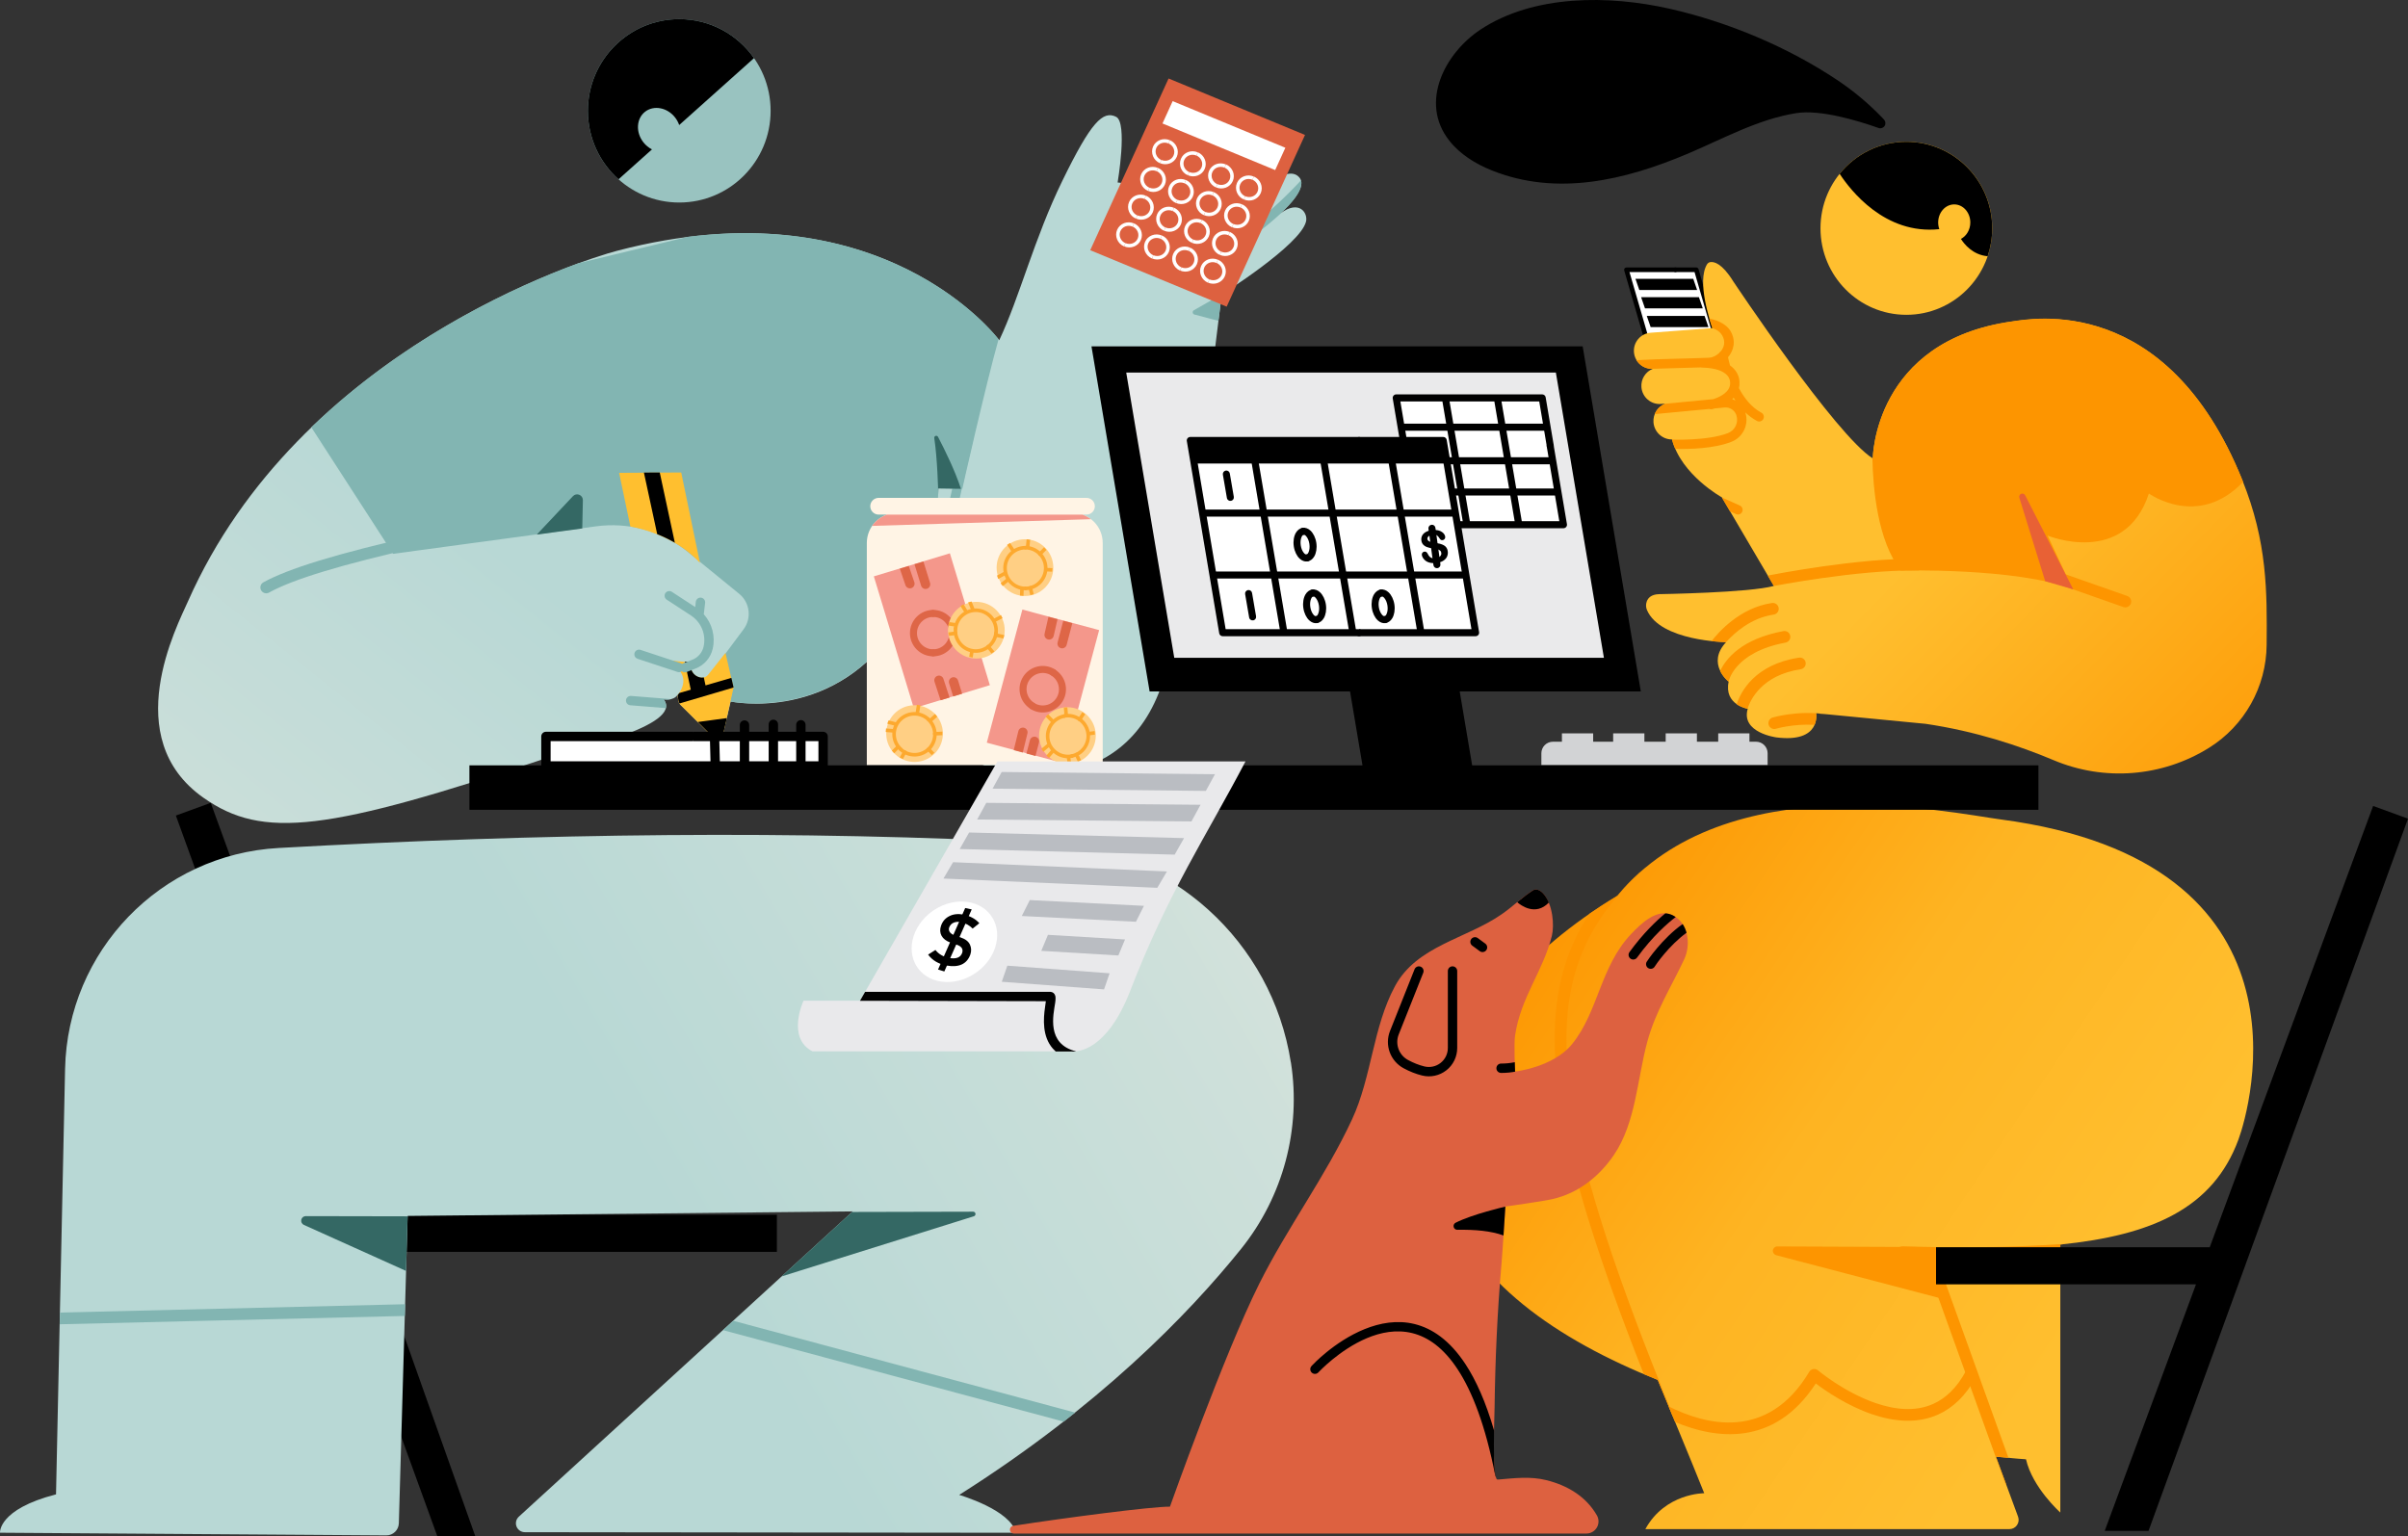 <svg viewBox="0 0 702 448" focusable="false" class="chakra-icon css-12a93qn" xmlns="http://www.w3.org/2000/svg"><rect x="0" y="0" width="702" height="448" fill="#333333" stroke="none"/><path fill-rule="evenodd" clip-rule="evenodd" d="M105.183 354.203H226.486V365.029H109.127L138.582 448H127.513L51.269 237.805L61.434 234.097L105.183 354.203Z" fill="black"></path><path fill-rule="evenodd" clip-rule="evenodd" d="M16.333 435.735C16.333 435.735 17.828 365.475 18.973 311.685C19.706 277.237 46.829 249.162 81.216 247.26C157.2 243.017 232.213 241.938 305.679 245.888C341.363 247.813 370.83 274.471 376.321 309.801C376.341 309.797 376.341 309.797 376.341 309.797C379.347 329.121 374.099 348.817 361.876 364.079C346.366 383.372 320.179 410.252 279.632 435.892C279.632 435.892 294.627 440.228 296.159 446.93C296.159 446.93 182.072 446.797 152.997 446.766C151.925 446.762 150.965 446.103 150.578 445.103C150.191 444.106 150.457 442.969 151.247 442.249C171.672 423.57 248.589 353.232 248.589 353.232L118.848 354.55C118.848 354.55 116.764 427.117 116.274 444.164C116.217 446.138 114.593 447.708 112.618 447.694C93.119 447.558 0.003 446.919 0.003 446.919C0.003 446.919 -0.639 440.108 16.333 435.735Z" fill="url(#paint0_linear)"></path><path fill-rule="evenodd" clip-rule="evenodd" d="M310.097 414.53L210.78 387.852L213.768 385.118L313.438 411.891C312.339 412.769 311.226 413.649 310.097 414.53ZM118.033 383.711L17.412 386.142L17.485 382.724L118.132 380.293L118.033 383.711Z" fill="#82B5B2"></path><path fill-rule="evenodd" clip-rule="evenodd" d="M248.401 353.391L283.703 353.309C284.041 353.309 284.328 353.554 284.379 353.889C284.43 354.224 284.232 354.544 283.908 354.647L227.846 372.189L248.401 353.391ZM118.824 354.661L118.367 370.577L88.59 357.167C88.013 356.907 87.697 356.279 87.83 355.661C87.963 355.04 88.51 354.599 89.143 354.603L118.824 354.661Z" fill="#346864"></path><path fill-rule="evenodd" clip-rule="evenodd" d="M291.304 99.212C291.304 99.212 257.019 52.898 179.894 73.125C169.508 75.849 87.244 101.971 54.792 175.363C51.618 182.539 34.509 215.168 59.313 232.611C76.619 244.786 95.175 242.529 160.199 220.757C165.701 218.913 199.594 211.75 193.467 203.919C193.467 203.919 196.201 204.473 197.514 202.652C197.514 202.652 197.665 203.59 197.776 204.284C197.852 204.758 198.075 205.195 198.415 205.534C199.97 207.084 204.638 211.74 207.575 214.669C208.08 215.171 208.818 215.363 209.503 215.165C210.188 214.97 210.713 214.417 210.874 213.72C211.741 209.985 213.004 204.544 213.004 204.544C213.004 204.544 243.851 211.242 262.442 181.168C262.442 181.168 263.216 210.873 286.199 222.863C292.911 226.366 330.182 233.806 339.962 195.349C346.801 168.449 351.797 120.385 356.168 85.851C356.168 85.851 379.007 71.506 380.734 64.636C381.355 62.168 378.85 58.115 373.268 62.214C373.268 62.214 381.604 55.121 378.823 51.779C377.274 49.92 374.104 49.823 367.825 55.202C367.825 55.202 375.646 47.188 372.073 43.98C368.231 40.536 363.771 47.621 359.683 51.434C359.683 51.434 368.78 37.458 363.634 35.045C361.454 34.022 359.099 33.893 351.158 43.898C343.805 53.163 333.376 54.119 325.818 53.21C325.818 53.21 328.793 35.754 325.384 34.063C321.535 32.151 318.065 35.568 309.701 52.734C301.442 69.674 297.324 86.459 291.304 99.212Z" fill="url(#paint1_linear)"></path><path fill-rule="evenodd" clip-rule="evenodd" d="M200.552 69.049C260.192 61.55 288.546 95.661 291.112 98.925C287.222 112.809 280.551 142.47 280.551 142.47L273.531 142.371C273.644 159.703 262.475 180.416 262.475 180.416L262.431 181.145C244.754 209.722 215.614 204.983 212.862 204.574L213.762 200.054L211.425 193.498L210.699 191.64C210.699 191.64 213.922 187.318 216.777 183.489C219.187 180.258 218.624 175.701 215.501 173.153C209.255 168.059 200.006 160.516 200.006 160.516C199.952 160.474 199.899 160.433 199.845 160.392C192.415 154.705 183.026 152.213 173.755 153.47C154.109 156.132 114.607 161.485 114.607 161.485L90.758 124.594C118.582 97.739 151.218 83.105 168.597 76.755L200.552 69.049Z" fill="#82B5B2"></path><path fill-rule="evenodd" clip-rule="evenodd" d="M197.521 202.755C198.186 201.946 200.386 198.89 198.413 195.941L195.637 192.583C195.637 192.583 199.531 193.145 201.114 192.994C201.114 192.994 200.896 196.894 204.116 197.572C204.997 197.755 205.905 197.425 206.464 196.72C208.018 194.767 211.497 190.378 211.497 190.378C211.497 190.378 213.437 198.755 213.788 200.27C213.823 200.423 213.824 200.583 213.79 200.737C213.47 202.184 211.776 209.85 211.776 209.85L210.87 213.755C210.709 214.452 210.184 215.005 209.499 215.2C208.813 215.398 208.076 215.206 207.571 214.705C204.634 211.775 199.965 207.119 198.411 205.569C198.071 205.23 197.847 204.793 197.771 204.319L197.521 202.755ZM183.771 153.542C183.771 153.542 196.129 155.352 204.058 164.149L198.595 137.771L180.493 137.876L183.771 153.542Z" fill="#FFBF2F"></path><path fill-rule="evenodd" clip-rule="evenodd" d="M211.896 209.386L211.801 209.813L210.894 213.719C210.733 214.415 210.209 214.969 209.523 215.163C208.838 215.361 208.1 215.17 207.595 214.668L203.44 210.523L211.896 209.386ZM199.628 192.958C200.211 192.988 200.746 192.995 201.138 192.958C201.138 192.958 200.921 196.858 204.141 197.536C204.49 197.608 204.844 197.6 205.179 197.52L205.68 199.85L213.216 197.657L213.812 200.233C213.831 200.313 213.84 200.394 213.84 200.474L198.107 205.118C197.95 204.864 197.844 204.58 197.796 204.282L197.546 202.719C197.665 202.574 197.834 202.357 198.019 202.081L201.386 201.1L199.628 192.958ZM191.596 155.756L187.719 137.798L192.337 137.771L196.738 158.246C194.972 157.22 193.218 156.402 191.596 155.756Z" fill="black"></path><path fill-rule="evenodd" clip-rule="evenodd" d="M194.128 206.477L183.748 205.647C182.997 205.587 182.436 204.928 182.496 204.177C182.556 203.426 183.214 202.865 183.965 202.925L195.658 203.859C194.536 204.142 193.467 203.926 193.467 203.926C194.141 204.786 194.331 205.639 194.128 206.477ZM198.83 193.599C198.926 193.527 199.033 193.467 199.15 193.421C199.15 193.421 200.457 192.908 201.851 192.361C203.492 191.717 204.71 190.306 205.108 188.588C205.108 188.588 205.108 188.588 205.108 188.587C205.92 185.083 204.458 181.445 201.448 179.478C198.029 177.244 194.37 174.852 194.37 174.852C193.739 174.44 193.562 173.593 193.974 172.962C194.386 172.331 195.232 172.153 195.863 172.565L202.671 177.014L202.853 175.466C202.941 174.717 203.62 174.181 204.368 174.269C205.117 174.358 205.652 175.037 205.564 175.785L205.173 179.107C207.591 181.803 208.612 185.559 207.768 189.204C207.768 189.204 207.768 189.204 207.767 189.205C207.166 191.799 205.326 193.931 202.847 194.904C201.454 195.451 200.146 195.964 200.146 195.964C199.66 196.155 199.13 196.047 198.759 195.729C198.414 195.987 197.953 196.078 197.513 195.932L185.867 192.088C185.151 191.852 184.762 191.079 184.998 190.363C185.234 189.648 186.007 189.258 186.722 189.494L198.369 193.339C198.544 193.396 198.699 193.486 198.83 193.599ZM281.033 127.555C281.033 127.555 271.089 169.271 268.909 187.903C268.82 188.651 269.356 189.33 270.107 189.418C270.854 189.506 271.533 188.969 271.618 188.221C273.792 169.687 283.692 128.189 283.692 128.189C283.866 127.456 283.412 126.718 282.678 126.544C281.948 126.369 281.211 126.822 281.033 127.555ZM121.951 156.064C98.278 161.373 83.814 165.882 76.783 169.798C75.961 170.256 75.665 171.296 76.123 172.12C76.581 172.943 77.621 173.239 78.443 172.781C85.328 168.946 99.513 164.594 122.698 159.395C123.616 159.189 124.196 158.275 123.989 157.356C123.783 156.437 122.87 155.858 121.951 156.064ZM356.592 85.587C356.315 85.764 356.168 85.858 356.168 85.858C355.851 88.358 355.53 90.929 355.21 93.557L348.207 91.715C347.941 91.644 347.743 91.419 347.709 91.145C347.671 90.871 347.805 90.603 348.043 90.466L356.592 85.587ZM379.267 52.586C380.417 56.139 373.268 62.221 373.268 62.221C373.473 62.07 373.674 61.931 373.869 61.802C368.883 66.375 362.15 71.801 355.65 74.663C354.96 74.967 354.155 74.654 353.851 73.964C353.548 73.274 353.862 72.467 354.551 72.164C365.495 67.344 377.1 54.964 379.267 52.586ZM373.005 46.262C372.944 49.963 367.825 55.209 367.825 55.209C368.201 54.885 368.569 54.58 368.928 54.295C363.904 59.127 356.629 65.514 350.238 68.761C349.565 69.102 348.743 68.834 348.402 68.162C348.06 67.49 348.33 66.667 349.002 66.326C359.311 61.088 371.968 47.397 373.005 46.262ZM364.669 41.217C363.28 45.918 359.683 51.441 359.683 51.441C359.796 51.337 359.908 51.231 360.018 51.123C355.854 55.482 350.234 60.255 343.911 62.654C343.205 62.921 342.416 62.566 342.15 61.862C341.884 61.157 342.239 60.368 342.942 60.1C353.858 55.959 362.519 44.304 364.669 41.217Z" fill="#82B5B2"></path><path fill-rule="evenodd" clip-rule="evenodd" d="M156.48 155.881L167.034 144.671C167.509 144.167 168.245 144.007 168.886 144.27C169.527 144.533 169.94 145.163 169.925 145.856L169.744 154.084L156.48 155.881ZM273.524 144.128C273.494 142.639 273.282 133.83 272.374 127.785C272.306 127.499 272.463 127.207 272.739 127.105C273.012 127.002 273.323 127.122 273.456 127.383C275.428 131.141 278.424 137.236 280.141 142.532L273.548 142.439C273.552 142.999 273.541 143.562 273.524 144.128Z" fill="#346864"></path><path d="M198.023 59.053C212.733 59.053 224.658 47.082 224.658 32.316C224.658 17.549 212.733 5.579 198.023 5.579C183.313 5.579 171.388 17.549 171.388 32.316C171.388 47.082 183.313 59.053 198.023 59.053Z" fill="#99C3C0"></path><path fill-rule="evenodd" clip-rule="evenodd" d="M180.316 52.282C174.839 47.382 171.388 40.25 171.388 32.316C171.388 17.559 183.323 5.579 198.023 5.579C207.027 5.579 214.993 10.073 219.815 16.948L198.003 36.461C197.741 35.692 197.342 34.942 196.803 34.252C194.524 31.338 190.603 30.592 188.052 32.588C185.501 34.584 185.28 38.572 187.559 41.486C188.267 42.392 189.134 43.088 190.069 43.558L180.316 52.282Z" fill="black"></path><path d="M494.509 78.671H474.156L482.742 108.248H503.094L494.509 78.671Z" fill="white"></path><path fill-rule="evenodd" clip-rule="evenodd" d="M483.241 107.57H489.666C490.036 107.57 490.341 107.873 490.34 108.245C490.34 108.618 490.037 108.92 489.664 108.92H482.735C482.436 108.92 482.173 108.722 482.089 108.433L473.503 78.857C473.444 78.653 473.483 78.433 473.611 78.264C473.739 78.094 473.937 77.994 474.151 77.994H488.428C488.8 77.994 489.102 78.296 489.102 78.669C489.101 79.041 488.801 79.343 488.428 79.343H475.047L483.241 107.57Z" fill="black"></path><path fill-rule="evenodd" clip-rule="evenodd" d="M494.011 79.343H488.442C488.07 79.343 487.768 79.041 487.768 78.669C487.768 78.296 488.069 77.994 488.442 77.994H494.518C494.816 77.994 495.08 78.192 495.163 78.481L503.745 108.057C503.804 108.261 503.765 108.481 503.637 108.65C503.509 108.82 503.311 108.92 503.1 108.92H489.674C489.302 108.92 489 108.618 489 108.245C489.001 107.873 489.304 107.571 489.676 107.571H502.201L494.011 79.343Z" fill="black"></path><path d="M493.631 81.296H476.781L477.911 84.567H494.761L493.631 81.296Z" fill="black"></path><path d="M495.281 86.648H478.431L479.561 89.919H496.411L495.281 86.648Z" fill="black"></path><path d="M496.931 92.113H480.081L481.211 95.384H498.061L496.931 92.113Z" fill="black"></path><path d="M498.582 97.464H481.731L482.861 100.736H499.712L498.582 97.464Z" fill="black"></path><path d="M500.232 102.816H483.382L484.511 106.087H501.362L500.232 102.816Z" fill="black"></path><path fill-rule="evenodd" clip-rule="evenodd" d="M499.225 95.663C498.559 93.786 494.587 82.04 497.655 77.052C497.863 76.727 498.194 76.502 498.569 76.43C499.661 76.253 501.989 76.714 505.282 82.025C505.282 82.025 535.182 126.954 545.975 133.666C545.975 133.666 546.262 99.36 586.634 93.751C592.238 92.972 631.624 85.312 653.699 139.988C661.002 158.077 660.92 172.541 660.79 188.001C660.705 200.256 654.348 211.612 643.943 218.082C630.31 226.562 613.405 227.887 598.619 221.629C588.699 217.447 575.895 213.196 561.362 211.055L529.455 207.969C529.455 207.969 531.049 216.692 517.839 215.012C517.839 215.012 507.438 213.64 509.517 206.66C509.517 206.66 502.507 205.526 503.954 198.748C503.954 198.748 497.31 193.561 503.21 187.229C503.21 187.229 484.029 186.998 480.129 177.859C479.801 177.068 479.78 176.182 480.077 175.377C480.436 174.384 481.364 173.325 483.626 173.248C483.626 173.248 510.161 172.84 517.143 170.839L501.975 145.021C501.975 145.021 490.161 138.525 487.438 128.139C484.633 128.152 482.251 125.988 482.036 123.145C481.852 120.713 483.312 118.533 485.476 117.698L484.234 117.792C481.299 118.013 478.74 115.811 478.518 112.876C478.34 110.508 479.74 108.382 481.828 107.534C478.996 107.665 476.556 105.516 476.341 102.67C476.122 99.772 478.296 97.243 481.19 97.024L499.225 95.663Z" fill="url(#paint2_linear)"></path><path fill-rule="evenodd" clip-rule="evenodd" d="M529 211.356C522.755 210.998 517.742 212.496 517.742 212.496C516.838 212.769 515.886 212.254 515.616 211.353C515.346 210.451 515.858 209.499 516.763 209.226C516.763 209.226 524.055 207.038 532.33 208.273L529.436 207.993C529.436 207.993 529.737 209.635 529 211.356ZM506.286 205.348C507.481 201.725 511.545 193.733 524.458 191.761C525.386 191.619 526.259 192.26 526.399 193.191C526.543 194.123 525.901 194.994 524.969 195.136C513.582 196.875 510.293 204.034 509.453 206.677C509.187 206.627 507.682 206.315 506.286 205.348ZM501.471 195.645C503.14 192.084 507.689 186.298 519.912 184.02C520.837 183.848 521.731 184.459 521.902 185.386C522.076 186.312 521.462 187.204 520.537 187.376C505.287 190.218 503.887 198.987 503.935 198.772C503.935 198.772 502.41 197.581 501.471 195.645ZM498.956 186.958C500.953 184.369 507.273 177.164 516.599 175.827C517.53 175.694 518.397 176.342 518.53 177.275C518.663 178.208 518.015 179.073 517.083 179.207C510.518 180.148 505.706 184.453 503.167 187.267C502.85 187.261 501.205 187.203 498.956 186.958ZM598.2 169.679L619.033 177.006C619.921 177.318 620.897 176.851 621.211 175.962C621.521 175.073 621.054 174.097 620.166 173.785L599.333 166.458C598.443 166.145 597.47 166.613 597.156 167.502C596.846 168.391 597.313 169.366 598.2 169.679ZM515.346 167.834C517.534 167.401 541.609 162.724 559.169 162.913C560.111 162.923 560.868 163.696 560.858 164.638C560.848 165.58 560.073 166.337 559.131 166.327C541.018 166.132 516.657 170.998 517.124 170.864L515.346 167.834ZM501.956 145.045L507.235 147.421C507.921 147.739 508.214 148.552 507.9 149.236C507.58 149.919 506.768 150.216 506.085 149.898L504.328 149.08L501.956 145.045ZM498.312 92.91C501.4 93.413 503.597 95.063 504.396 96.368C506.181 99.281 505.474 102.139 503.768 104.175C503.877 104.718 504.065 105.546 504.348 106.554C504.761 106.845 505.109 107.147 505.399 107.449C506.979 109.091 507.082 110.834 507.112 111.372C507.146 112.02 507.088 112.622 506.952 113.182C508.44 115.983 510.535 118.746 513.493 120.336C514.155 120.693 514.405 121.521 514.05 122.185C513.695 122.849 512.866 123.099 512.2 122.743C510.948 122.069 509.822 121.219 508.808 120.253C508.812 120.266 508.815 120.279 508.818 120.292C509.927 123.759 508.15 127.503 504.751 128.828C499.578 130.859 492.33 130.994 488.368 130.885C487.985 130.011 487.665 129.103 487.419 128.163C487.071 128.165 497.786 128.628 503.754 126.284C505.836 125.473 506.911 123.168 506.198 121.051C506.187 121.027 506.181 121.003 506.174 120.979C505.662 119.571 504.263 118.681 502.768 118.822L499.956 119.088C499.417 119.249 499.076 119.319 499.076 119.319C498.803 119.375 498.53 119.344 498.291 119.246L482.389 120.749C482.945 119.373 484.051 118.265 485.457 117.722L499.455 116.393C500.284 116.13 501.536 115.641 502.604 114.84C503.608 114.086 504.471 113.03 504.386 111.522C504.369 111.224 504.311 110.257 503.434 109.344C502.348 108.22 500.219 107.273 496.148 107.179C496.039 107.176 495.933 107.161 495.834 107.134C491.067 107.292 486.18 107.366 481.321 107.557C479.536 107.475 477.956 106.492 477.066 105.026C484.126 104.625 491.333 104.596 498.219 104.313C499.192 104.273 500.253 103.772 501.103 103.011C501.219 102.805 501.39 102.63 501.598 102.508C502.656 101.286 503.106 99.586 502.069 97.794C501.106 96.135 499.206 95.688 499.206 95.688C499.049 95.242 498.704 94.242 498.312 92.91ZM506.942 119.362C506.481 119.556 506.409 119.759 506.375 119.825C506.447 119.722 506.536 119.628 506.634 119.547C506.727 119.474 506.829 119.411 506.942 119.362L506.965 119.352L506.942 119.362ZM505.409 115.979C505.28 116.121 505.14 116.259 505 116.391C505.324 116.501 505.638 116.637 505.938 116.799C505.754 116.528 505.58 116.254 505.409 115.979Z" fill="#FD9500"></path><path fill-rule="evenodd" clip-rule="evenodd" d="M545.86 133.549L545.972 133.619C545.972 133.619 546.259 99.312 586.632 93.703C592.235 92.924 631.622 85.265 653.697 139.941C653.775 140.131 653.85 140.321 653.925 140.51C640.842 154.287 626.459 143.902 626.459 143.902C619.425 165.413 596.937 156.171 596.937 156.171L604.213 171.712C587.222 165.469 554.172 166.375 554.172 166.375C547.32 157.736 546.02 142.178 545.86 133.549Z" fill="#FD9500"></path><path fill-rule="evenodd" clip-rule="evenodd" d="M596.239 169.478C596.239 169.478 591.85 155.306 588.691 145.114C588.551 144.657 588.783 144.168 589.223 143.987C589.667 143.807 590.175 143.996 590.393 144.421C595.986 155.363 604.418 171.851 604.418 171.851L596.239 169.478Z" fill="#E86135"></path><path fill-rule="evenodd" clip-rule="evenodd" d="M471.505 261.208C503.183 222.764 568.78 237.025 583.222 238.93C676.685 251.259 655.955 323.089 652.576 332.263C645.158 352.396 627.297 360.184 600.642 362.891V441.031C600.642 441.031 592.507 433.762 590.637 425.506C590.637 425.506 587.429 425.308 581.881 424.752C581.881 424.752 586.102 436.213 588.323 442.249C588.63 443.076 588.511 443.997 588.006 444.718C587.504 445.442 586.682 445.872 585.801 445.872H479.667C485.448 435.315 496.829 435.404 496.829 435.404C492.382 424.26 487.796 413.424 483.281 402.362C454.214 390.744 428.583 373.495 420.765 348.029C417.731 338.149 415.94 294.676 471.505 261.208Z" fill="url(#paint3_linear)"></path><path fill-rule="evenodd" clip-rule="evenodd" d="M486.454 410.081C497.022 415.417 515.316 420.367 527.441 400.009C527.697 399.575 528.13 399.282 528.625 399.196C529.12 399.114 529.625 399.254 530.01 399.579C530.01 399.579 537.593 405.994 546.919 409.162C552.297 410.989 558.276 411.76 563.647 409.336C567.202 407.728 570.465 404.714 573.13 399.753C573.574 398.923 574.608 398.609 575.44 399.056C576.269 399.504 576.58 400.538 576.133 401.368C573.038 407.134 569.185 410.579 565.049 412.447C558.876 415.236 552 414.495 545.82 412.395C538.48 409.9 532.153 405.519 529.348 403.399C517.156 422.16 499.889 419.507 488.334 414.632L487.529 412.689C487.246 412.003 486.962 411.317 486.679 410.63L486.454 410.081Z" fill="#FD9500"></path><path fill-rule="evenodd" clip-rule="evenodd" d="M563.058 363.626C563.058 363.626 534.086 363.507 518.143 363.442C517.491 363.439 516.935 363.923 516.85 364.572C516.768 365.221 517.177 365.832 517.809 365.996C534.516 370.38 566.518 378.778 566.518 378.778L563.058 363.626Z" fill="#FD9500"></path><path fill-rule="evenodd" clip-rule="evenodd" d="M602.729 362.66C602.037 362.738 601.344 362.813 600.641 362.885V366.217C587.919 367.016 576.133 367.214 564.64 367.057L585.524 425.091C584.459 424.995 583.238 424.882 581.879 424.746L584.923 433.015C584.749 432.841 584.606 432.626 584.517 432.376L560.992 366.999C558.842 366.955 556.702 366.9 554.563 366.835C553.624 366.808 552.884 366.019 552.911 365.08C552.939 364.138 553.727 363.397 554.665 363.424C569.973 363.885 585.463 363.831 602.729 362.66ZM480.076 252.656C460.629 270.007 452.957 288.941 458.322 321.929C461.973 344.394 471.603 373.264 487.594 412.352C487.7 412.608 487.737 412.878 487.717 413.138C486.236 409.556 484.755 405.968 483.28 402.356C481.919 401.813 480.568 401.256 479.223 400.686C466.205 367.747 458.219 342.567 454.954 322.479C450.958 297.917 453.937 280.829 463.324 266.476C465.901 264.694 468.624 262.936 471.504 261.202C474.142 257.999 477.015 255.162 480.076 252.656Z" fill="#FD9500"></path><path d="M555.758 91.795C569.584 91.795 580.792 80.498 580.792 66.563C580.792 52.628 569.584 41.331 555.758 41.331C541.932 41.331 530.724 52.628 530.724 66.563C530.724 80.498 541.932 91.795 555.758 91.795Z" fill="#FFBF2F"></path><path fill-rule="evenodd" clip-rule="evenodd" d="M536.311 50.68C540.904 44.986 547.906 41.344 555.748 41.344C569.565 41.344 580.782 52.65 580.782 66.576C580.782 69.422 580.315 72.159 579.451 74.711C575.035 74.324 572.527 71.034 571.664 69.659C573.278 68.827 574.401 66.994 574.401 64.868C574.401 61.961 572.302 59.601 569.715 59.601C567.129 59.601 565.03 61.961 565.03 64.868C565.03 65.555 565.146 66.212 565.361 66.814C549.5 68.523 539.413 55.422 536.311 50.68ZM547.681 37.328C548.33 37.547 549.043 37.297 549.415 36.722C549.783 36.147 549.718 35.393 549.251 34.892C549.118 34.728 548.968 34.569 548.811 34.404C544.866 30.288 540.423 26.553 535.69 23.394C521.132 13.673 503.787 6.402 486.735 2.545C469.12 -1.44 447.133 -1.665 431.569 8.648C421.328 15.433 413.671 29.788 422.499 40.998C425.665 45.019 430.214 47.813 434.917 49.695C453.951 57.312 473.798 52.507 491.881 44.879C502.176 40.536 512.414 34.779 523.627 32.992C530.667 31.87 541.529 35.149 547.681 37.328Z" fill="black"></path><path fill-rule="evenodd" clip-rule="evenodd" d="M644.2 363.676L691.834 235.008L702 238.715L626.359 446.37H613.587L640.193 374.499H564.41V363.676H644.2Z" fill="black"></path><path d="M461.393 100.994H318.195L335.146 201.613H478.343L461.393 100.994Z" fill="black"></path><path d="M424.708 196.637H392.737L397.388 224.258H429.359L424.708 196.637Z" fill="black"></path><path d="M453.579 108.623H328.324L342.33 191.804H467.586L453.579 108.623Z" fill="#EAEAEB"></path><path d="M449.58 116.024H407.02L413.244 152.972H455.805L449.58 116.024Z" fill="white"></path><path fill-rule="evenodd" clip-rule="evenodd" d="M408.246 117.047L410.399 129.828C410.493 130.386 410.117 130.914 409.559 131.008C409.002 131.102 408.474 130.726 408.38 130.169L406.025 116.193C405.975 115.896 406.058 115.592 406.253 115.362C406.448 115.132 406.733 114.999 407.034 114.999H449.595C450.094 114.999 450.521 115.36 450.604 115.853L452.959 129.828C453.053 130.386 452.676 130.914 452.119 131.008C451.562 131.102 451.034 130.726 450.94 130.169L448.73 117.047H408.246Z" fill="black"></path><path fill-rule="evenodd" clip-rule="evenodd" d="M454.586 151.977L450.919 130.198C450.825 129.641 451.2 129.112 451.758 129.018C452.315 128.924 452.843 129.3 452.937 129.858L456.806 152.831C456.856 153.128 456.773 153.433 456.578 153.663C456.383 153.893 456.097 154.025 455.796 154.025H413.236C412.736 154.025 412.31 153.664 412.226 153.171L408.358 130.198C408.264 129.641 408.641 129.112 409.198 129.018C409.755 128.924 410.284 129.3 410.377 129.858L414.102 151.977H454.586Z" fill="black"></path><path fill-rule="evenodd" clip-rule="evenodd" d="M428.671 152.972H426.596L420.334 116.024H422.412L428.671 152.972ZM443.812 152.972H441.734L435.475 116.024H437.55L443.812 152.972Z" fill="black"></path><path fill-rule="evenodd" clip-rule="evenodd" d="M454.36 144.488H411.8L411.455 142.44H454.015L454.36 144.488ZM452.828 135.381H410.268L409.923 133.332H452.483L452.828 135.381ZM451.179 125.587H408.619L408.271 123.539H450.835L451.179 125.587Z" fill="black"></path><path fill-rule="evenodd" clip-rule="evenodd" d="M396.2 184.486H430.167L420.729 128.435H396.2" fill="white"></path><path fill-rule="evenodd" clip-rule="evenodd" d="M419.879 129.458H396.215C395.651 129.458 395.193 128.999 395.192 128.434C395.192 127.869 395.651 127.41 396.216 127.41H420.745C421.245 127.41 421.671 127.771 421.754 128.264L431.193 184.316C431.243 184.613 431.159 184.917 430.965 185.147C430.77 185.377 430.484 185.51 430.183 185.51H396.215C395.651 185.51 395.192 185.051 395.192 184.486C395.192 183.92 395.651 183.461 396.215 183.461H428.973L419.879 129.458Z" fill="black"></path><path fill-rule="evenodd" clip-rule="evenodd" d="M396.205 128.435H346.988L356.431 184.487H396.209" fill="white"></path><path fill-rule="evenodd" clip-rule="evenodd" d="M357.312 183.462H396.224C396.789 183.462 397.249 183.92 397.249 184.486C397.248 185.051 396.79 185.51 396.224 185.51H356.446C355.947 185.51 355.52 185.149 355.437 184.656L345.994 128.604C345.944 128.307 346.028 128.003 346.221 127.773C346.417 127.543 346.703 127.41 347.003 127.41H396.22C396.784 127.41 397.244 127.869 397.244 128.434C397.243 128.999 396.786 129.458 396.22 129.458H348.214L357.312 183.462Z" fill="black"></path><path d="M420.734 128.435H346.988L348.122 135.166H421.868L420.734 128.435Z" fill="black"></path><path fill-rule="evenodd" clip-rule="evenodd" d="M427.533 168.688H353.787L353.442 166.64H427.189L427.533 168.688ZM424.493 150.636H350.75L350.402 148.588H424.148L424.493 150.636Z" fill="black"></path><path fill-rule="evenodd" clip-rule="evenodd" d="M375.345 184.486H373.27L363.774 128.435H365.848L375.345 184.486ZM395.441 184.486H393.363L383.866 128.435H385.944L395.441 184.486ZM415.285 184.486H413.21L403.713 128.435H405.788L415.285 184.486Z" fill="black"></path><path d="M422.082 160.925C422.125 161.484 422.018 162.002 421.76 162.481C421.488 162.947 421.088 163.331 420.534 163.636C419.979 163.928 419.308 164.111 418.52 164.173C417.572 164.247 416.784 164.139 416.142 163.836C415.696 163.622 415.309 163.312 415.009 162.917C414.696 162.523 414.531 162.131 414.501 161.74C414.482 161.506 414.547 161.305 414.708 161.135C414.856 160.954 415.05 160.86 415.303 160.84C415.504 160.825 415.682 160.876 415.838 160.982C415.996 161.1 416.131 161.286 416.244 161.526C416.387 161.815 416.54 162.052 416.702 162.235C416.851 162.42 417.065 162.573 417.329 162.683C417.606 162.793 417.945 162.831 418.359 162.799C418.933 162.754 419.39 162.587 419.731 162.299C420.071 162.011 420.219 161.672 420.188 161.282C420.164 160.97 420.051 160.73 419.836 160.551C419.633 160.371 419.368 160.248 419.053 160.168C418.738 160.088 418.316 160.016 417.799 159.939C417.106 159.836 416.517 159.699 416.034 159.527C415.55 159.356 415.167 159.098 414.858 158.756C414.563 158.413 414.394 157.981 414.352 157.435C414.312 156.928 414.423 156.461 414.672 156.036C414.936 155.623 415.325 155.279 415.843 155.029C416.373 154.765 417.006 154.611 417.741 154.554C418.328 154.508 418.841 154.533 419.279 154.643C419.718 154.752 420.094 154.919 420.392 155.131C420.691 155.343 420.911 155.574 421.065 155.824C421.218 156.074 421.305 156.315 421.324 156.563C421.341 156.784 421.277 156.998 421.13 157.179C420.971 157.375 420.778 157.482 420.537 157.501C420.31 157.518 420.146 157.479 420.018 157.384C419.888 157.277 419.755 157.117 419.602 156.88C419.401 156.543 419.166 156.287 418.91 156.11C418.655 155.934 418.259 155.86 417.712 155.903C417.218 155.942 416.825 156.077 416.535 156.322C416.244 156.554 416.105 156.827 416.128 157.126C416.142 157.308 416.209 157.473 416.326 157.595C416.444 157.729 416.586 157.823 416.781 157.912C416.975 157.989 417.168 158.052 417.36 158.102C417.551 158.14 417.864 158.194 418.3 158.264C418.844 158.353 419.348 158.444 419.8 158.552C420.24 158.675 420.628 158.828 420.951 159.012C421.275 159.196 421.536 159.45 421.735 159.761C421.934 160.073 422.045 160.457 422.082 160.925Z" fill="black"></path><path fill-rule="evenodd" clip-rule="evenodd" d="M416.435 154.171L417.892 164.792C417.97 165.352 418.485 165.744 419.044 165.667C419.606 165.591 419.996 165.073 419.921 164.513L418.464 153.892C418.389 153.332 417.871 152.94 417.312 153.017C416.751 153.094 416.36 153.611 416.435 154.171Z" fill="black"></path><path fill-rule="evenodd" clip-rule="evenodd" d="M356.505 138.4L357.676 145.208C357.771 145.765 358.303 146.139 358.86 146.044C359.416 145.948 359.791 145.418 359.692 144.86L358.522 138.053C358.426 137.495 357.897 137.121 357.341 137.217C356.785 137.313 356.41 137.843 356.505 138.4Z" fill="black"></path><path fill-rule="evenodd" clip-rule="evenodd" d="M362.992 173.241L364.162 180.049C364.258 180.606 364.79 180.98 365.346 180.885C365.903 180.789 366.278 180.259 366.179 179.702L365.009 172.894C364.913 172.337 364.384 171.962 363.828 172.058C363.272 172.154 362.896 172.684 362.992 173.241Z" fill="black"></path><path fill-rule="evenodd" clip-rule="evenodd" d="M380.045 155.936C380.357 155.89 380.62 156.148 380.872 156.465C381.291 156.986 381.599 157.748 381.725 158.617C381.851 159.485 381.772 160.303 381.519 160.922C381.367 161.298 381.188 161.619 380.876 161.665C380.316 161.746 379.93 162.266 380.011 162.825C380.092 163.385 380.61 163.773 381.17 163.692C381.959 163.577 382.658 163.078 383.143 162.253C383.698 161.304 383.977 159.87 383.752 158.322C383.528 156.774 382.854 155.479 382.051 154.727C381.352 154.074 380.54 153.794 379.751 153.909C379.191 153.99 378.805 154.51 378.886 155.069C378.967 155.629 379.485 156.017 380.045 155.936Z" fill="black"></path><path fill-rule="evenodd" clip-rule="evenodd" d="M380.877 161.674C380.568 161.718 380.302 161.461 380.05 161.144C379.634 160.623 379.326 159.861 379.2 158.992C379.074 158.124 379.152 157.306 379.403 156.688C379.555 156.312 379.736 155.99 380.046 155.945C380.605 155.864 380.995 155.343 380.914 154.784C380.832 154.224 380.311 153.836 379.752 153.918C378.963 154.032 378.267 154.531 377.781 155.356C377.223 156.306 376.948 157.738 377.173 159.286C377.397 160.834 378.069 162.13 378.874 162.882C379.573 163.535 380.383 163.815 381.171 163.701C381.731 163.62 382.12 163.099 382.039 162.54C381.958 161.981 381.437 161.592 380.877 161.674Z" fill="black"></path><path fill-rule="evenodd" clip-rule="evenodd" d="M382.833 173.925C383.146 173.88 383.408 174.138 383.66 174.455C384.079 174.976 384.387 175.738 384.513 176.606C384.639 177.475 384.561 178.293 384.307 178.912C384.155 179.287 383.976 179.609 383.664 179.654C383.104 179.735 382.718 180.255 382.799 180.815C382.88 181.374 383.399 181.763 383.958 181.682C384.747 181.567 385.446 181.067 385.931 180.243C386.486 179.293 386.765 177.86 386.54 176.312C386.316 174.764 385.642 173.469 384.84 172.717C384.14 172.064 383.328 171.784 382.539 171.898C381.98 171.98 381.593 172.499 381.674 173.059C381.755 173.618 382.274 174.007 382.833 173.925Z" fill="black"></path><path fill-rule="evenodd" clip-rule="evenodd" d="M383.665 179.663C383.356 179.708 383.091 179.451 382.838 179.134C382.422 178.612 382.114 177.85 381.988 176.982C381.862 176.114 381.94 175.295 382.191 174.677C382.343 174.301 382.524 173.979 382.834 173.934C383.393 173.853 383.783 173.333 383.702 172.774C383.621 172.214 383.099 171.826 382.54 171.907C381.751 172.022 381.055 172.521 380.57 173.346C380.012 174.295 379.736 175.728 379.961 177.276C380.186 178.824 380.857 180.12 381.662 180.872C382.361 181.524 383.171 181.805 383.959 181.69C384.519 181.609 384.908 181.089 384.827 180.529C384.746 179.97 384.225 179.582 383.665 179.663Z" fill="black"></path><path fill-rule="evenodd" clip-rule="evenodd" d="M402.806 173.923C403.118 173.878 403.38 174.135 403.633 174.453C404.052 174.973 404.36 175.736 404.486 176.604C404.612 177.473 404.533 178.291 404.279 178.909C404.127 179.285 403.949 179.607 403.637 179.652C403.077 179.733 402.691 180.253 402.772 180.813C402.853 181.372 403.371 181.761 403.931 181.679C404.719 181.565 405.419 181.065 405.904 180.241C406.459 179.291 406.737 177.858 406.513 176.31C406.288 174.762 405.614 173.467 404.812 172.714C404.113 172.062 403.3 171.782 402.512 171.896C401.952 171.977 401.566 172.497 401.647 173.057C401.728 173.616 402.246 174.004 402.806 173.923Z" fill="black"></path><path fill-rule="evenodd" clip-rule="evenodd" d="M403.638 179.661C403.328 179.706 403.063 179.448 402.81 179.131C402.394 178.61 402.086 177.848 401.96 176.98C401.834 176.111 401.913 175.293 402.164 174.675C402.316 174.299 402.497 173.977 402.806 173.932C403.366 173.851 403.755 173.331 403.674 172.771C403.593 172.212 403.072 171.824 402.512 171.905C401.723 172.02 401.027 172.519 400.542 173.343C399.984 174.293 399.709 175.726 399.933 177.274C400.158 178.822 400.829 180.117 401.634 180.869C402.334 181.522 403.143 181.802 403.932 181.688C404.491 181.607 404.881 181.086 404.8 180.527C404.718 179.968 404.197 179.58 403.638 179.661Z" fill="black"></path><path d="M380.449 39.345L340.672 22.886L317.831 72.959L357.608 89.418L380.449 39.345Z" fill="#DD6140"></path><path d="M374.717 43.083L341.865 29.49L338.896 35.999L371.748 49.592L374.717 43.083Z" fill="white"></path><path fill-rule="evenodd" clip-rule="evenodd" d="M340.663 41.816C342.047 42.415 342.713 43.98 342.135 45.314C341.558 46.649 339.962 47.234 338.578 46.635L338.171 47.575C340.082 48.402 342.276 47.565 343.074 45.721C343.872 43.877 342.981 41.703 341.07 40.876L340.663 41.816Z" fill="white"></path><path fill-rule="evenodd" clip-rule="evenodd" d="M338.564 46.652C337.179 46.052 336.514 44.488 337.091 43.153C337.669 41.818 339.264 41.233 340.649 41.833L341.055 40.893C339.141 40.064 336.948 40.901 336.15 42.745C335.352 44.589 336.243 46.763 338.157 47.592L338.564 46.652Z" fill="white"></path><path fill-rule="evenodd" clip-rule="evenodd" d="M337.192 49.9C338.576 50.499 339.242 52.064 338.664 53.399C338.087 54.733 336.491 55.319 335.107 54.719L334.7 55.659C336.611 56.487 338.805 55.649 339.603 53.805C340.4 51.961 339.509 49.788 337.598 48.96L337.192 49.9Z" fill="white"></path><path fill-rule="evenodd" clip-rule="evenodd" d="M335.092 54.736C333.708 54.136 333.043 52.572 333.62 51.237C334.198 49.902 335.793 49.317 337.177 49.917L337.584 48.977C335.67 48.148 333.476 48.985 332.678 50.829C331.881 52.673 332.772 54.847 334.686 55.676L335.092 54.736Z" fill="white"></path><path fill-rule="evenodd" clip-rule="evenodd" d="M333.664 57.984C335.048 58.584 335.714 60.148 335.136 61.483C334.559 62.818 332.963 63.403 331.579 62.803L331.172 63.743C333.083 64.571 335.277 63.733 336.075 61.889C336.873 60.045 335.982 57.872 334.071 57.044L333.664 57.984Z" fill="white"></path><path fill-rule="evenodd" clip-rule="evenodd" d="M331.565 62.82C330.18 62.22 329.515 60.656 330.092 59.321C330.67 57.986 332.265 57.401 333.65 58.001L334.056 57.061C332.142 56.232 329.949 57.069 329.151 58.913C328.353 60.757 329.244 62.931 331.158 63.76L331.565 62.82Z" fill="white"></path><path fill-rule="evenodd" clip-rule="evenodd" d="M330.193 66.068C331.577 66.667 332.243 68.232 331.665 69.567C331.088 70.901 329.492 71.487 328.108 70.887L327.701 71.827C329.612 72.655 331.806 71.817 332.604 69.973C333.402 68.129 332.511 65.956 330.6 65.128L330.193 66.068Z" fill="white"></path><path fill-rule="evenodd" clip-rule="evenodd" d="M328.094 70.904C326.709 70.304 326.044 68.74 326.621 67.405C327.199 66.07 328.794 65.485 330.179 66.085L330.585 65.145C328.671 64.316 326.478 65.153 325.68 66.997C324.882 68.841 325.773 71.015 327.687 71.844L328.094 70.904Z" fill="white"></path><path fill-rule="evenodd" clip-rule="evenodd" d="M348.8 45.345C350.184 45.945 350.85 47.509 350.272 48.844C349.695 50.179 348.099 50.764 346.715 50.165L346.308 51.104C348.219 51.932 350.413 51.094 351.211 49.251C352.009 47.407 351.118 45.233 349.207 44.406L348.8 45.345Z" fill="white"></path><path fill-rule="evenodd" clip-rule="evenodd" d="M346.701 50.181C345.316 49.582 344.651 48.017 345.228 46.682C345.806 45.348 347.401 44.763 348.786 45.362L349.192 44.422C347.278 43.593 345.085 44.431 344.287 46.275C343.489 48.119 344.38 50.292 346.294 51.121L346.701 50.181Z" fill="white"></path><path fill-rule="evenodd" clip-rule="evenodd" d="M345.329 53.429C346.713 54.029 347.379 55.593 346.801 56.928C346.224 58.263 344.628 58.848 343.244 58.249L342.837 59.189C344.748 60.016 346.942 59.179 347.74 57.335C348.538 55.491 347.647 53.317 345.736 52.49L345.329 53.429Z" fill="white"></path><path fill-rule="evenodd" clip-rule="evenodd" d="M343.23 58.266C341.845 57.666 341.18 56.101 341.757 54.767C342.335 53.432 343.93 52.847 345.315 53.446L345.721 52.506C343.807 51.677 341.613 52.515 340.816 54.359C340.018 56.203 340.909 58.376 342.823 59.205L343.23 58.266Z" fill="white"></path><path fill-rule="evenodd" clip-rule="evenodd" d="M341.858 61.514C343.242 62.113 343.908 63.678 343.33 65.012C342.753 66.347 341.157 66.932 339.773 66.333L339.366 67.273C341.277 68.1 343.471 67.263 344.269 65.419C345.066 63.575 344.175 61.401 342.264 60.574L341.858 61.514Z" fill="white"></path><path fill-rule="evenodd" clip-rule="evenodd" d="M339.759 66.35C338.374 65.75 337.709 64.186 338.286 62.851C338.864 61.516 340.459 60.931 341.844 61.53L342.25 60.59C340.336 59.761 338.142 60.599 337.345 62.443C336.547 64.287 337.438 66.46 339.352 67.289L339.759 66.35Z" fill="white"></path><path fill-rule="evenodd" clip-rule="evenodd" d="M338.33 69.598C339.714 70.197 340.38 71.762 339.802 73.096C339.225 74.431 337.629 75.016 336.245 74.417L335.838 75.357C337.749 76.184 339.943 75.347 340.741 73.503C341.539 71.659 340.648 69.485 338.737 68.658L338.33 69.598Z" fill="white"></path><path fill-rule="evenodd" clip-rule="evenodd" d="M336.231 74.434C334.846 73.834 334.181 72.27 334.758 70.935C335.336 69.6 336.931 69.015 338.316 69.614L338.722 68.675C336.808 67.846 334.615 68.683 333.817 70.527C333.019 72.371 333.91 74.545 335.824 75.374L336.231 74.434Z" fill="white"></path><path fill-rule="evenodd" clip-rule="evenodd" d="M356.994 48.875C358.378 49.475 359.044 51.039 358.466 52.374C357.889 53.709 356.293 54.294 354.909 53.694L354.502 54.634C356.413 55.462 358.607 54.624 359.405 52.78C360.202 50.936 359.311 48.763 357.4 47.935L356.994 48.875Z" fill="white"></path><path fill-rule="evenodd" clip-rule="evenodd" d="M354.894 53.711C353.51 53.111 352.845 51.547 353.422 50.212C354 48.877 355.595 48.292 356.98 48.892L357.386 47.952C355.472 47.123 353.278 47.961 352.481 49.804C351.683 51.648 352.574 53.822 354.488 54.651L354.894 53.711Z" fill="white"></path><path fill-rule="evenodd" clip-rule="evenodd" d="M353.466 56.959C354.85 57.559 355.516 59.123 354.938 60.458C354.361 61.793 352.765 62.378 351.381 61.778L350.974 62.718C352.885 63.546 355.079 62.708 355.877 60.864C356.675 59.02 355.784 56.847 353.873 56.019L353.466 56.959Z" fill="white"></path><path fill-rule="evenodd" clip-rule="evenodd" d="M351.367 61.795C349.982 61.196 349.317 59.631 349.894 58.296C350.472 56.962 352.067 56.376 353.452 56.976L353.859 56.036C351.944 55.207 349.751 56.045 348.953 57.889C348.155 59.732 349.046 61.906 350.96 62.735L351.367 61.795Z" fill="white"></path><path fill-rule="evenodd" clip-rule="evenodd" d="M349.995 65.043C351.379 65.643 352.045 67.207 351.467 68.542C350.89 69.877 349.294 70.462 347.91 69.862L347.503 70.802C349.414 71.63 351.608 70.792 352.406 68.948C353.203 67.105 352.312 64.931 350.402 64.103L349.995 65.043Z" fill="white"></path><path fill-rule="evenodd" clip-rule="evenodd" d="M347.896 69.879C346.511 69.279 345.846 67.715 346.423 66.38C347.001 65.046 348.596 64.46 349.981 65.06L350.388 64.12C348.473 63.291 346.28 64.129 345.482 65.972C344.684 67.816 345.575 69.99 347.489 70.819L347.896 69.879Z" fill="white"></path><path fill-rule="evenodd" clip-rule="evenodd" d="M346.524 73.127C347.908 73.727 348.574 75.291 347.996 76.626C347.419 77.961 345.823 78.546 344.439 77.947L344.032 78.886C345.943 79.714 348.137 78.876 348.934 77.032C349.732 75.189 348.841 73.015 346.93 72.187L346.524 73.127Z" fill="white"></path><path fill-rule="evenodd" clip-rule="evenodd" d="M344.425 77.963C343.04 77.364 342.375 75.799 342.952 74.465C343.53 73.13 345.125 72.544 346.51 73.144L346.916 72.204C345.002 71.375 342.808 72.213 342.011 74.057C341.213 75.901 342.104 78.074 344.018 78.903L344.425 77.963Z" fill="white"></path><path fill-rule="evenodd" clip-rule="evenodd" d="M365.131 52.405C366.515 53.004 367.181 54.569 366.603 55.903C366.026 57.238 364.43 57.823 363.046 57.224L362.639 58.164C364.55 58.991 366.744 58.154 367.541 56.31C368.339 54.466 367.448 52.292 365.537 51.465L365.131 52.405Z" fill="white"></path><path fill-rule="evenodd" clip-rule="evenodd" d="M363.031 57.241C361.647 56.641 360.982 55.077 361.559 53.742C362.137 52.407 363.732 51.822 365.117 52.422L365.523 51.482C363.609 50.653 361.415 51.49 360.617 53.334C359.82 55.178 360.711 57.352 362.625 58.181L363.031 57.241Z" fill="white"></path><path fill-rule="evenodd" clip-rule="evenodd" d="M361.66 60.489C363.044 61.088 363.71 62.653 363.132 63.988C362.555 65.322 360.959 65.908 359.575 65.308L359.168 66.248C361.079 67.076 363.273 66.238 364.071 64.394C364.868 62.55 363.977 60.377 362.066 59.549L361.66 60.489Z" fill="white"></path><path fill-rule="evenodd" clip-rule="evenodd" d="M359.56 65.325C358.176 64.725 357.51 63.161 358.088 61.826C358.665 60.491 360.261 59.906 361.645 60.506L362.052 59.566C360.138 58.737 357.944 59.575 357.146 61.418C356.349 63.262 357.24 65.436 359.154 66.265L359.56 65.325Z" fill="white"></path><path fill-rule="evenodd" clip-rule="evenodd" d="M358.132 68.573C359.516 69.172 360.182 70.737 359.604 72.072C359.027 73.406 357.431 73.992 356.047 73.392L355.64 74.332C357.551 75.159 359.745 74.322 360.543 72.478C361.341 70.634 360.45 68.461 358.539 67.633L358.132 68.573Z" fill="white"></path><path fill-rule="evenodd" clip-rule="evenodd" d="M356.033 73.409C354.648 72.809 353.983 71.245 354.56 69.91C355.138 68.575 356.733 67.99 358.118 68.59L358.524 67.65C356.61 66.821 354.416 67.659 353.619 69.502C352.821 71.346 353.712 73.52 355.626 74.349L356.033 73.409Z" fill="white"></path><path fill-rule="evenodd" clip-rule="evenodd" d="M354.661 76.657C356.045 77.256 356.711 78.821 356.133 80.156C355.556 81.49 353.96 82.076 352.576 81.476L352.169 82.416C354.08 83.243 356.274 82.406 357.072 80.562C357.869 78.718 356.978 76.544 355.068 75.717L354.661 76.657Z" fill="white"></path><path fill-rule="evenodd" clip-rule="evenodd" d="M352.561 81.493C351.177 80.893 350.512 79.329 351.089 77.994C351.667 76.659 353.262 76.074 354.646 76.674L355.053 75.734C353.139 74.905 350.945 75.743 350.148 77.586C349.35 79.43 350.241 81.604 352.155 82.433L352.561 81.493Z" fill="white"></path><path d="M594.263 223.166H136.849V236.122H594.263V223.166Z" fill="black"></path><path fill-rule="evenodd" clip-rule="evenodd" d="M464.451 216.274H470.283V213.83H479.387V216.274H485.594V213.83H494.699V216.274H500.909V213.83H510.014V216.274H511.952C512.843 216.274 513.696 216.629 514.327 217.261C514.955 217.889 515.31 218.743 515.31 219.634V223.041H449.354C449.354 223.041 449.354 221.334 449.354 219.634C449.354 218.743 449.709 217.889 450.337 217.261C450.968 216.629 451.821 216.274 452.712 216.274H455.346V213.83H464.451V216.274Z" fill="#D2D3D5"></path><path d="M238.772 214.968H158.7V224.11H238.772V214.968Z" fill="white"></path><path fill-rule="evenodd" clip-rule="evenodd" d="M202.017 213.374V216.106H160.519V221.981H202.017V224.713H159.154C158.4 224.713 157.789 224.102 157.789 223.347V214.74C157.789 213.985 158.4 213.374 159.154 213.374H202.017Z" fill="black"></path><path fill-rule="evenodd" clip-rule="evenodd" d="M202.043 213.374H239.96C240.714 213.374 241.325 213.985 241.325 214.74V223.347C241.325 224.102 240.714 224.713 239.96 224.713H202.043C200.773 223.374 201.258 222.627 202.043 221.981H238.595V216.106H202.043C201.526 215.098 201.399 214.163 202.043 213.374Z" fill="black"></path><path fill-rule="evenodd" clip-rule="evenodd" d="M206.953 215.205L207.176 223.781C207.196 224.535 207.823 225.13 208.576 225.112C209.329 225.092 209.924 224.464 209.905 223.709L209.682 215.133C209.662 214.382 209.035 213.784 208.281 213.805C207.528 213.825 206.933 214.454 206.953 215.205ZM224.092 211.21V223.255C224.092 224.01 224.703 224.621 225.457 224.621C226.21 224.621 226.822 224.01 226.822 223.255V211.21C226.822 210.456 226.21 209.844 225.457 209.844C224.703 209.844 224.092 210.456 224.092 211.21ZM215.68 211.408V222.48C215.68 223.235 216.292 223.846 217.045 223.846C217.799 223.846 218.41 223.235 218.41 222.48V211.408C218.41 210.654 217.799 210.043 217.045 210.043C216.292 210.043 215.68 210.654 215.68 211.408ZM232.114 211.33V222.19C232.114 222.941 232.725 223.556 233.479 223.556C234.233 223.556 234.844 222.941 234.844 222.19V211.33C234.844 210.579 234.233 209.964 233.479 209.964C232.725 209.964 232.114 210.579 232.114 211.33Z" fill="black"></path><path fill-rule="evenodd" clip-rule="evenodd" d="M258.56 150.047H256.144C254.8 150.047 253.708 148.955 253.708 147.61C253.708 146.264 254.8 145.172 256.144 145.172H316.743C318.09 145.172 319.179 146.264 319.179 147.61C319.179 148.955 318.09 150.047 316.743 150.047H315.616C316.841 150.478 317.971 151.181 318.906 152.119C320.551 153.762 321.472 155.991 321.472 158.315V223.067H252.701C252.701 223.067 252.701 177.81 252.701 158.315C252.701 155.991 253.626 153.762 255.267 152.119C256.206 151.181 257.332 150.478 258.56 150.047Z" fill="#FFF4E5"></path><path fill-rule="evenodd" clip-rule="evenodd" d="M315.591 150.068C316.464 150.374 317.287 150.82 318.027 151.389L254.238 153.342C254.535 152.914 254.87 152.512 255.242 152.14C256.18 151.202 257.306 150.499 258.535 150.068H315.591Z" fill="#F4978B"></path><path d="M276.92 161.338L254.75 168.058L266.403 206.506L288.573 199.786L276.92 161.338Z" fill="#F4978B"></path><path fill-rule="evenodd" clip-rule="evenodd" d="M272.047 179.896C274.648 179.896 276.76 182.009 276.76 184.612C276.76 187.215 274.648 189.328 272.047 189.328C271.481 189.328 271.024 189.787 271.024 190.352C271.024 190.917 271.481 191.376 272.047 191.376C275.777 191.376 278.807 188.345 278.807 184.612C278.807 180.878 275.777 177.847 272.047 177.847C271.481 177.847 271.024 178.306 271.024 178.871C271.024 179.437 271.481 179.896 272.047 179.896Z" fill="#DE6647"></path><path fill-rule="evenodd" clip-rule="evenodd" d="M272.037 189.328C269.433 189.328 267.324 187.215 267.324 184.612C267.324 182.009 269.433 179.896 272.037 179.896C272.6 179.896 273.06 179.437 273.06 178.871C273.06 178.306 272.6 177.847 272.037 177.847C268.303 177.847 265.276 180.878 265.276 184.612C265.276 188.345 268.303 191.376 272.037 191.376C272.6 191.376 273.06 190.917 273.06 190.352C273.06 189.787 272.6 189.328 272.037 189.328Z" fill="#DE6647"></path><path fill-rule="evenodd" clip-rule="evenodd" d="M274.207 204.194L272.439 198.781C272.207 198.065 272.599 197.293 273.313 197.059C274.029 196.825 274.8 197.217 275.036 197.934L276.821 203.402L274.207 204.194ZM277.882 203.079L276.691 199.227C276.469 198.507 276.872 197.742 277.592 197.519C278.312 197.296 279.076 197.7 279.298 198.42L280.496 202.287L277.882 203.079ZM269.207 163.728L271.135 169.964C271.357 170.684 270.955 171.449 270.234 171.672C269.514 171.895 268.75 171.491 268.528 170.771L266.593 164.521L269.207 163.728ZM264.931 165.025L266.552 169.752C266.798 170.465 266.416 171.243 265.703 171.487C264.99 171.731 264.215 171.351 263.969 170.638L262.318 165.817L264.931 165.025Z" fill="#DE6647"></path><path d="M320.428 183.729L298.05 177.739L287.677 216.553L310.055 222.542L320.428 183.729Z" fill="#F4978B"></path><path fill-rule="evenodd" clip-rule="evenodd" d="M306.491 196.981C308.7 198.353 309.38 201.264 308.008 203.475C306.636 205.686 303.727 206.367 301.518 204.994C301.037 204.695 300.406 204.844 300.108 205.324C299.81 205.805 299.957 206.436 300.438 206.735C303.607 208.703 307.779 207.727 309.747 204.556C311.716 201.384 310.739 197.209 307.571 195.241C307.09 194.942 306.459 195.091 306.161 195.571C305.863 196.051 306.01 196.682 306.491 196.981Z" fill="#DE6647"></path><path fill-rule="evenodd" clip-rule="evenodd" d="M301.498 204.948C299.286 203.574 298.608 200.666 299.981 198.454C301.353 196.243 304.259 195.56 306.471 196.935C306.949 197.232 307.582 197.085 307.88 196.605C308.178 196.125 308.029 195.491 307.551 195.194C304.379 193.224 300.209 194.202 298.241 197.374C296.273 200.545 297.246 204.718 300.418 206.688C300.896 206.985 301.529 206.839 301.828 206.358C302.126 205.878 301.976 205.245 301.498 204.948Z" fill="#DE6647"></path><path fill-rule="evenodd" clip-rule="evenodd" d="M295.524 218.73L296.876 213.198C297.057 212.467 297.797 212.019 298.526 212.196C299.258 212.376 299.707 213.116 299.529 213.849L298.162 219.436L295.524 218.73ZM299.234 219.722L300.253 215.821C300.444 215.092 301.19 214.655 301.919 214.845C302.648 215.036 303.085 215.782 302.894 216.511L301.872 220.429L299.234 219.722ZM312.611 181.713L310.962 188.028C310.77 188.757 310.025 189.195 309.296 189.004C308.566 188.813 308.13 188.067 308.321 187.338L309.973 181.007L312.611 181.713ZM308.295 180.558L307.18 185.43C307.013 186.165 306.278 186.624 305.543 186.455C304.808 186.286 304.351 185.554 304.518 184.819L305.657 179.852L308.295 180.558Z" fill="#DE6647"></path><path d="M298.807 173.781C303.372 173.781 307.072 170.078 307.072 165.511C307.072 160.944 303.372 157.241 298.807 157.241C294.241 157.241 290.541 160.944 290.541 165.511C290.541 170.078 294.241 173.781 298.807 173.781Z" fill="#FFCF84"></path><path fill-rule="evenodd" clip-rule="evenodd" d="M298.917 160.218C301.904 160.218 304.33 162.646 304.33 165.637C304.33 168.628 301.904 171.056 298.917 171.056C298.63 171.056 298.393 171.289 298.393 171.576C298.393 171.864 298.63 172.097 298.917 172.097C302.479 172.097 305.371 169.202 305.371 165.637C305.371 162.071 302.479 159.177 298.917 159.177C298.63 159.177 298.393 159.41 298.393 159.697C298.393 159.984 298.63 160.218 298.917 160.218Z" fill="#FDA92F"></path><path fill-rule="evenodd" clip-rule="evenodd" d="M298.934 171.056C295.943 171.056 293.517 168.628 293.517 165.637C293.517 162.646 295.943 160.218 298.934 160.218C299.217 160.218 299.45 159.984 299.45 159.697C299.45 159.41 299.217 159.177 298.934 159.177C295.368 159.177 292.476 162.071 292.476 165.637C292.476 169.202 295.368 172.097 298.934 172.097C299.217 172.097 299.45 171.864 299.45 171.576C299.45 171.289 299.217 171.056 298.934 171.056Z" fill="#FDA92F"></path><path fill-rule="evenodd" clip-rule="evenodd" d="M297.343 173.659L297.418 171.681C297.428 171.394 297.671 171.17 297.957 171.181C298.247 171.192 298.469 171.434 298.459 171.721L298.38 173.748C298.029 173.74 297.681 173.71 297.343 173.659ZM300.37 173.554L299.861 171.533C299.793 171.255 299.96 170.972 300.24 170.902C300.517 170.832 300.8 171.001 300.872 171.279L301.37 173.264C301.046 173.381 300.711 173.478 300.37 173.554ZM291.699 170.071L293.255 168.842C293.48 168.663 293.808 168.702 293.985 168.927C294.163 169.153 294.125 169.48 293.9 169.658L292.33 170.898C292.105 170.637 291.893 170.36 291.699 170.071ZM290.648 167.836L292.593 166.781C292.845 166.644 293.163 166.738 293.299 166.991C293.436 167.243 293.34 167.559 293.088 167.696L291.013 168.823C290.87 168.504 290.75 168.174 290.648 167.836ZM306.748 166.701L304.871 166.614C304.584 166.601 304.362 166.357 304.376 166.07C304.39 165.783 304.632 165.561 304.919 165.574L306.836 165.663C306.83 166.015 306.799 166.361 306.748 166.701ZM304.356 159.574C304.605 159.817 304.837 160.076 305.055 160.349L303.53 161.916C303.328 162.122 303.001 162.127 302.796 161.926C302.588 161.726 302.585 161.396 302.786 161.19L304.356 159.574ZM294.456 158.31L295.807 160.329C295.968 160.567 295.903 160.891 295.664 161.051C295.425 161.211 295.101 161.147 294.944 160.908L293.589 158.885C293.862 158.676 294.152 158.483 294.456 158.31ZM299.292 157.241C299.64 157.271 299.984 157.323 300.322 157.396L300.117 159.462C300.087 159.748 299.831 159.957 299.547 159.928C299.261 159.9 299.053 159.645 299.08 159.359L299.292 157.241Z" fill="#FDA92F"></path><path d="M276.423 182.824C275.905 187.361 279.162 191.46 283.697 191.979C288.233 192.497 292.33 189.238 292.848 184.7C293.366 180.162 290.109 176.064 285.573 175.545C281.038 175.027 276.941 178.286 276.423 182.824Z" fill="#FFCF84"></path><path fill-rule="evenodd" clip-rule="evenodd" d="M289.846 184.515C289.507 187.484 286.821 189.62 283.851 189.281C280.881 188.942 278.745 186.254 279.084 183.285C279.116 183 278.911 182.738 278.626 182.705C278.341 182.673 278.083 182.881 278.05 183.167C277.646 186.707 280.192 189.911 283.733 190.315C287.273 190.72 290.476 188.173 290.88 184.633C290.913 184.347 290.708 184.086 290.423 184.053C290.137 184.021 289.879 184.229 289.846 184.515Z" fill="#FDA92F"></path><path fill-rule="evenodd" clip-rule="evenodd" d="M279.093 183.262C279.433 180.29 282.119 178.153 285.089 178.493C288.059 178.832 290.195 181.52 289.856 184.492C289.824 184.774 290.029 185.032 290.314 185.065C290.599 185.097 290.857 184.892 290.89 184.61C291.294 181.066 288.748 177.863 285.207 177.458C281.667 177.054 278.464 179.6 278.06 183.144C278.027 183.426 278.233 183.684 278.518 183.717C278.803 183.749 279.061 183.544 279.093 183.262Z" fill="#FDA92F"></path><path fill-rule="evenodd" clip-rule="evenodd" d="M276.704 181.383L278.659 181.682C278.943 181.724 279.138 181.991 279.094 182.274C279.051 182.561 278.785 182.754 278.501 182.712L276.498 182.404C276.546 182.055 276.615 181.713 276.704 181.383ZM276.465 184.403L278.529 184.127C278.813 184.091 279.075 184.289 279.113 184.575C279.151 184.858 278.951 185.12 278.666 185.16L276.639 185.43C276.56 185.094 276.502 184.751 276.465 184.403ZM280.907 176.179L281.951 177.865C282.103 178.109 282.027 178.431 281.783 178.582C281.539 178.732 281.219 178.658 281.067 178.414L280.014 176.713C280.299 176.519 280.598 176.34 280.907 176.179ZM283.246 175.388L284.073 177.441C284.18 177.708 284.051 178.012 283.784 178.119C283.518 178.227 283.215 178.096 283.108 177.829L282.225 175.639C282.558 175.533 282.898 175.451 283.246 175.388ZM282.546 191.521L282.845 189.665C282.891 189.381 283.158 189.189 283.442 189.235C283.725 189.281 283.918 189.547 283.873 189.83L283.566 191.726C283.218 191.68 282.878 191.61 282.546 191.521ZM289.895 189.951C289.625 190.171 289.342 190.373 289.046 190.559L287.663 188.865C287.481 188.641 287.514 188.315 287.736 188.134C287.959 187.95 288.287 187.984 288.468 188.208L289.895 189.951ZM292.274 180.254L290.115 181.369C289.86 181.501 289.546 181.4 289.415 181.144C289.283 180.889 289.383 180.574 289.638 180.445L291.801 179.328C291.978 179.623 292.136 179.933 292.274 180.254ZM292.786 185.182C292.717 185.525 292.626 185.862 292.516 186.189L290.487 185.751C290.207 185.688 290.028 185.41 290.089 185.132C290.149 184.85 290.426 184.672 290.707 184.732L292.786 185.182Z" fill="#FDA92F"></path><path d="M260.996 219.964C264.341 223.071 269.571 222.877 272.677 219.53C275.784 216.183 275.59 210.951 272.244 207.843C268.899 204.735 263.669 204.929 260.563 208.276C257.456 211.623 257.65 216.856 260.996 219.964Z" fill="#FFCF84"></path><path fill-rule="evenodd" clip-rule="evenodd" d="M270.301 210.167C272.49 212.2 272.617 215.631 270.583 217.823C268.549 220.015 265.119 220.142 262.93 218.109C262.72 217.913 262.388 217.923 262.192 218.134C261.997 218.344 262.012 218.676 262.222 218.872C264.832 221.296 268.921 221.144 271.345 218.531C273.77 215.918 273.619 211.828 271.009 209.404C270.798 209.208 270.466 209.218 270.271 209.429C270.076 209.639 270.09 209.971 270.301 210.167Z" fill="#FDA92F"></path><path fill-rule="evenodd" clip-rule="evenodd" d="M262.897 218.05C260.706 216.015 260.579 212.583 262.613 210.391C264.647 208.2 268.077 208.072 270.268 210.108C270.476 210.301 270.805 210.289 271.001 210.078C271.196 209.868 271.184 209.538 270.976 209.345C268.363 206.918 264.275 207.071 261.851 209.683C259.426 212.296 259.577 216.386 262.189 218.813C262.397 219.006 262.727 218.994 262.922 218.783C263.117 218.573 263.105 218.243 262.897 218.05Z" fill="#FDA92F"></path><path fill-rule="evenodd" clip-rule="evenodd" d="M259.999 218.877L261.399 217.479C261.602 217.276 261.931 217.277 262.134 217.48C262.339 217.686 262.337 218.014 262.134 218.217L260.699 219.649C260.447 219.404 260.212 219.145 259.999 218.877ZM262.289 220.861L263.29 219.034C263.429 218.784 263.744 218.69 263.997 218.829C264.247 218.966 264.34 219.283 264.203 219.536L263.218 221.329C262.901 221.194 262.59 221.038 262.289 220.861ZM258.303 212.406L260.279 212.564C260.565 212.587 260.779 212.838 260.756 213.124C260.733 213.41 260.482 213.625 260.196 213.602L258.203 213.442C258.216 213.097 258.248 212.75 258.303 212.406ZM259.052 210.053L261.195 210.604C261.473 210.675 261.642 210.96 261.57 211.238C261.499 211.516 261.214 211.683 260.935 211.611L258.649 211.024C258.761 210.693 258.897 210.37 259.052 210.053ZM271.623 220.181L270.306 218.84C270.105 218.635 270.109 218.305 270.314 218.104C270.519 217.903 270.847 217.905 271.049 218.11L272.393 219.481C272.149 219.734 271.891 219.967 271.623 220.181ZM274.717 213.329C274.734 213.677 274.728 214.025 274.702 214.374L272.519 214.484C272.231 214.498 271.988 214.278 271.974 213.992C271.958 213.703 272.18 213.459 272.467 213.445L274.717 213.329ZM268.322 205.664L267.939 208.064C267.894 208.348 267.627 208.54 267.343 208.495C267.059 208.45 266.865 208.182 266.912 207.9L267.295 205.495C267.638 205.528 267.981 205.585 268.322 205.664ZM272.592 208.173C272.827 208.432 273.044 208.704 273.242 208.987L271.687 210.362C271.47 210.551 271.14 210.53 270.952 210.316C270.761 210.1 270.782 209.772 270.997 209.581L272.592 208.173Z" fill="#FDA92F"></path><path d="M312.731 222.613C317.215 221.76 320.16 217.432 319.307 212.945C318.455 208.458 314.128 205.512 309.643 206.365C305.158 207.218 302.214 211.546 303.066 216.033C303.919 220.52 308.246 223.466 312.731 222.613Z" fill="#FFCF84"></path><path fill-rule="evenodd" clip-rule="evenodd" d="M310.312 209.289C313.246 208.731 316.083 210.663 316.641 213.601C317.2 216.54 315.269 219.378 312.335 219.937C312.053 219.99 311.864 220.264 311.917 220.546C311.971 220.828 312.247 221.013 312.529 220.959C316.028 220.294 318.329 216.91 317.664 213.407C316.998 209.904 313.617 207.601 310.118 208.267C309.835 208.32 309.647 208.594 309.7 208.876C309.754 209.158 310.03 209.343 310.312 209.289Z" fill="#FDA92F"></path><path fill-rule="evenodd" clip-rule="evenodd" d="M312.361 219.966C309.423 220.525 306.586 218.593 306.028 215.655C305.47 212.717 307.4 209.878 310.338 209.319C310.617 209.266 310.802 208.993 310.748 208.711C310.695 208.429 310.422 208.243 310.144 208.297C306.641 208.963 304.34 212.347 305.006 215.849C305.671 219.352 309.053 221.655 312.555 220.989C312.834 220.936 313.019 220.663 312.965 220.381C312.912 220.099 312.64 219.913 312.361 219.966Z" fill="#FDA92F"></path><path fill-rule="evenodd" clip-rule="evenodd" d="M311.272 222.787L310.976 220.83C310.933 220.546 311.129 220.281 311.413 220.238C311.7 220.195 311.963 220.391 312.006 220.675L312.308 222.68C311.961 222.738 311.613 222.774 311.272 222.787ZM314.226 222.118L313.349 220.228C313.23 219.967 313.342 219.658 313.603 219.537C313.862 219.417 314.172 219.53 314.294 219.79L315.154 221.646C314.857 221.822 314.547 221.98 314.226 222.118ZM305.057 220.317L306.357 218.818C306.545 218.601 306.874 218.578 307.09 218.766C307.306 218.954 307.331 219.283 307.143 219.5L305.832 221.012C305.562 220.796 305.302 220.565 305.057 220.317ZM303.608 218.317L305.322 216.918C305.544 216.736 305.873 216.769 306.055 216.992C306.236 217.214 306.201 217.543 305.978 217.724L304.15 219.218C303.95 218.932 303.771 218.631 303.608 218.317ZM319.212 214.195L317.352 214.46C317.068 214.5 316.805 214.302 316.765 214.018C316.725 213.733 316.921 213.47 317.205 213.429L319.106 213.158C319.165 213.505 319.199 213.851 319.212 214.195ZM315.532 207.639C315.822 207.832 316.098 208.043 316.364 208.27L315.158 210.095C314.999 210.335 314.678 210.401 314.439 210.242C314.197 210.084 314.132 209.761 314.292 209.521L315.532 207.639ZM305.571 208.247L307.275 209.978C307.477 210.183 307.474 210.513 307.269 210.715C307.064 210.916 306.734 210.914 306.535 210.709L304.827 208.974C305.056 208.718 305.305 208.475 305.571 208.247ZM310.122 206.294C310.469 206.258 310.817 206.245 311.163 206.253L311.347 208.322C311.371 208.608 311.158 208.861 310.875 208.886C310.588 208.912 310.336 208.7 310.309 208.414L310.122 206.294Z" fill="#FDA92F"></path><path fill-rule="evenodd" clip-rule="evenodd" d="M290.763 222.028L250.721 291.789H234.253C234.253 291.789 229.193 302.605 236.86 306.565H312.395C312.473 306.565 312.548 306.572 312.627 306.582C314.131 306.692 322.727 306.446 329.528 288.815C340.578 260.177 351.778 243.656 363.09 222.028H290.763Z" fill="#E9E9EB"></path><path d="M274.429 286.225C280.987 287.159 288.007 282.716 290.11 276.303C292.213 269.889 288.602 263.933 282.044 263C275.486 262.066 268.465 266.508 266.363 272.922C264.26 279.335 267.871 285.291 274.429 286.225Z" fill="white"></path><path d="M354.195 225.762L292.02 225.102L289.359 229.96L351.533 230.62L354.195 225.762Z" fill="#BABDC2"></path><path d="M349.992 234.658L287.525 234.097L284.871 238.959L347.338 239.52L349.992 234.658Z" fill="#BABDC2"></path><path d="M345.185 244.381L282.518 242.75L279.785 247.565L342.452 249.196L345.185 244.381Z" fill="#BABDC2"></path><path d="M340.192 254.106L277.852 251.404L275.042 256.17L337.383 258.873L340.192 254.106Z" fill="#BABDC2"></path><path d="M333.492 264.127L300.214 262.448L297.881 267.097L331.158 268.776L333.492 264.127Z" fill="#BABDC2"></path><path d="M327.979 273.933L305.506 272.582L303.56 277.252L326.033 278.603L327.979 273.933Z" fill="#BABDC2"></path><path d="M323.485 283.799L293.67 281.577L292.043 286.27L321.857 288.493L323.485 283.799Z" fill="#BABDC2"></path><path fill-rule="evenodd" clip-rule="evenodd" d="M252.208 289.205H306.162C306.223 289.205 306.285 289.212 306.346 289.219C306.926 289.297 307.414 289.615 307.64 290.352C307.749 290.707 307.759 291.414 307.619 292.37C307.124 295.794 304.916 304.436 313.755 306.576C313.233 306.634 312.84 306.624 312.615 306.61C312.536 306.6 312.461 306.593 312.383 306.593H307.766C307.466 306.327 307.189 306.047 306.933 305.757C303.821 302.22 304.155 297.099 304.661 293.667C304.746 293.077 304.831 292.438 304.896 291.936L250.71 291.817L252.208 289.205Z" fill="black"></path><path d="M272.706 276.995C273.638 278.203 274.958 278.962 276.675 279.318C278.737 279.697 279.985 279.219 280.484 277.895C280.854 276.809 280.393 276.02 279.099 275.528C278.486 275.322 277.829 275.107 277.113 274.858C275.834 274.391 274.956 273.718 274.494 272.863C274.016 271.983 273.97 271.013 274.334 269.947C274.768 268.677 275.559 267.738 276.754 267.14C277.903 266.534 279.296 266.389 280.917 266.683C282.87 267.106 284.397 267.949 285.505 269.192L283.556 270.758C282.63 269.813 281.458 269.17 280.051 268.874C279.321 268.732 278.647 268.776 278.041 269.03C277.414 269.279 276.967 269.76 276.707 270.453C276.56 270.883 276.611 271.286 276.846 271.703C277.081 272.12 277.578 272.458 278.303 272.751C278.702 272.895 279.271 273.093 279.994 273.321C281.412 273.793 282.327 274.496 282.762 275.432C283.181 276.344 283.227 277.315 282.871 278.36C281.853 281.133 279.514 282.186 275.897 281.527C273.576 281.075 271.796 280.008 270.571 278.349L272.706 276.995Z" fill="black"></path><path fill-rule="evenodd" clip-rule="evenodd" d="M281.381 264.768L273.465 282.706L275.298 283.265L283.281 265.169L281.381 264.768Z" fill="black"></path><path fill-rule="evenodd" clip-rule="evenodd" d="M449.871 260.532C448.98 259.555 447.793 259.012 446.827 259.647C443.435 261.877 441.121 264.256 437.794 266.575C427.509 273.744 413.081 275.742 406.703 287.503C400.237 299.419 399.909 314.021 394.156 326.404C386.406 343.092 375.312 357.9 367.095 374.342C356.919 394.694 341.072 439.323 341.072 439.323C335.953 439.248 310.711 442.543 295.366 444.912C294.782 445.001 294.369 445.527 294.414 446.114C294.458 446.705 294.949 447.159 295.54 447.159C331.718 447.159 437.801 447.159 462.48 447.159C463.739 447.159 464.903 446.486 465.534 445.397C466.165 444.308 466.172 442.963 465.544 441.87C462.384 436.343 456.914 433.103 450.823 431.594C446.138 430.433 441.616 431.003 436.897 431.403C436.719 431.416 436.494 431.447 436.358 431.307C436.323 431.273 436.276 431.211 436.255 431.17C435.003 428.569 435.672 413.799 435.713 410.477C435.887 396.636 436.504 382.754 437.692 368.961C438.074 364.533 438.866 351.802 438.866 351.802C438.866 351.802 449.506 350.337 452.56 349.644C460.081 347.944 466.223 343.072 470.523 336.735C476.901 327.336 477.314 314.571 480.201 303.878C482.613 294.926 487.128 287.951 490.987 279.739C492.991 275.479 492.284 269.183 487.654 266.892C483.125 264.649 478.378 269.337 475.529 272.334C466.462 281.887 465.998 295.031 458.252 304.506C452.758 311.221 441.674 312.454 441.674 312.454C441.674 312.454 441.333 304.263 441.674 301.989C443.384 290.61 449.796 283.376 452.406 272.904C453.16 269.873 452.734 263.659 449.871 260.532Z" fill="#DD6140"></path><path fill-rule="evenodd" clip-rule="evenodd" d="M424.319 356.55C429.253 354.027 438.856 351.828 438.856 351.828C438.856 351.828 438.604 355.905 438.313 360.244C434.611 358.902 429.97 358.506 424.845 358.592C424.346 358.599 423.906 358.261 423.783 357.779C423.657 357.294 423.879 356.786 424.319 356.55Z" fill="black"></path><path fill-rule="evenodd" clip-rule="evenodd" d="M429.196 275.73L431.387 277.345C431.994 277.792 432.85 277.662 433.297 277.054C433.744 276.45 433.615 275.593 433.007 275.146L430.817 273.531C430.209 273.084 429.356 273.213 428.909 273.818C428.462 274.425 428.588 275.282 429.196 275.73Z" fill="black"></path><path fill-rule="evenodd" clip-rule="evenodd" d="M436.085 430.641C435.993 430.498 435.928 430.337 435.89 430.16C433.051 415.718 429.25 405.834 424.947 399.276C420.821 392.987 416.265 389.835 411.706 388.716C402.51 386.452 393.463 392.317 388.43 396.418C386.137 398.282 384.403 400.105 384.403 400.105C384.141 400.43 383.731 400.628 383.281 400.607C382.53 400.569 381.946 399.928 381.984 399.177C381.984 399.156 381.953 398.743 382.383 398.268C382.673 397.951 384.243 396.305 386.707 394.298C392.235 389.791 402.25 383.577 412.358 386.063C417.453 387.316 422.616 390.744 427.229 397.777C430.297 402.451 433.136 408.75 435.566 417.111C435.467 422.147 435.457 428.333 436.085 430.641ZM412.382 282.631C412.382 282.631 407.959 293.748 405.233 300.61C403.598 304.714 405.305 309.391 409.191 311.484C410.962 312.444 412.757 313.154 414.573 313.601C417.036 314.216 419.647 313.656 421.647 312.092C423.65 310.525 424.817 308.125 424.817 305.581C424.817 296.974 424.817 283.133 424.817 283.133C424.817 282.382 424.206 281.768 423.452 281.768C422.701 281.768 422.087 282.382 422.087 283.133C422.087 283.133 422.087 296.974 422.087 305.581C422.087 307.285 421.305 308.889 419.964 309.938C418.627 310.989 416.88 311.361 415.228 310.952C413.627 310.556 412.051 309.927 410.488 309.081C407.816 307.643 406.649 304.434 407.768 301.621C410.498 294.758 414.921 283.638 414.921 283.638C415.197 282.939 414.856 282.143 414.156 281.867C413.453 281.587 412.662 281.928 412.382 282.631ZM441.603 309.726C441.644 311.293 441.691 312.454 441.691 312.454C441.691 312.454 441.91 312.43 442.302 312.372C440.616 312.717 439.057 312.864 437.593 312.85C436.839 312.843 436.235 312.225 436.242 311.474C436.249 310.719 436.863 310.112 437.617 310.119C438.859 310.129 440.18 310.006 441.603 309.726ZM490.544 269.439C491.052 270.207 491.428 271.068 491.677 271.972C486.493 275.728 482.617 281.447 482.433 281.785C482.074 282.447 481.245 282.693 480.583 282.334C479.921 281.976 479.675 281.146 480.034 280.484C480.238 280.101 484.671 273.557 490.544 269.439ZM485.49 266.312C486.217 266.353 486.947 266.534 487.671 266.892C487.971 267.039 488.254 267.206 488.524 267.387C486.319 269.067 481.839 272.891 477.242 279.227C476.802 279.835 475.945 279.972 475.338 279.528C474.727 279.087 474.591 278.23 475.034 277.623C479.013 272.136 482.921 268.442 485.49 266.312ZM442.312 263.072C443.729 261.911 445.152 260.76 446.844 259.647C447.81 259.012 448.997 259.555 449.888 260.532C450.564 261.269 451.103 262.177 451.526 263.177C447.65 267.203 443.367 263.98 442.312 263.072Z" fill="black"></path><defs><linearGradient id="paint0_linear" x1="190.265" y1="345.577" x2="527.144" y2="147.032" gradientUnits="userSpaceOnUse"><stop stop-color="#B8D8D5"></stop><stop offset="0.42" stop-color="#CEE0DA"></stop><stop offset="1" stop-color="#FFF0E6"></stop></linearGradient><linearGradient id="paint1_linear" x1="79.55" y1="106.847" x2="-86.751" y2="315.127" gradientUnits="userSpaceOnUse"><stop stop-color="#B8D8D5"></stop><stop offset="0.47" stop-color="#CCDFDA"></stop><stop offset="1" stop-color="#FFF0E6"></stop></linearGradient><linearGradient id="paint2_linear" x1="568.572" y1="150.967" x2="671.263" y2="250.917" gradientUnits="userSpaceOnUse"><stop stop-color="#FFBF2F"></stop><stop offset="1" stop-color="#FD9500"></stop></linearGradient><linearGradient id="paint3_linear" x1="638.8" y1="337.91" x2="471.34" y2="225.092" gradientUnits="userSpaceOnUse"><stop stop-color="#FFBF2F"></stop><stop offset="0.48" stop-color="#FEB422"></stop><stop offset="1" stop-color="#FD9500"></stop></linearGradient></defs></svg>